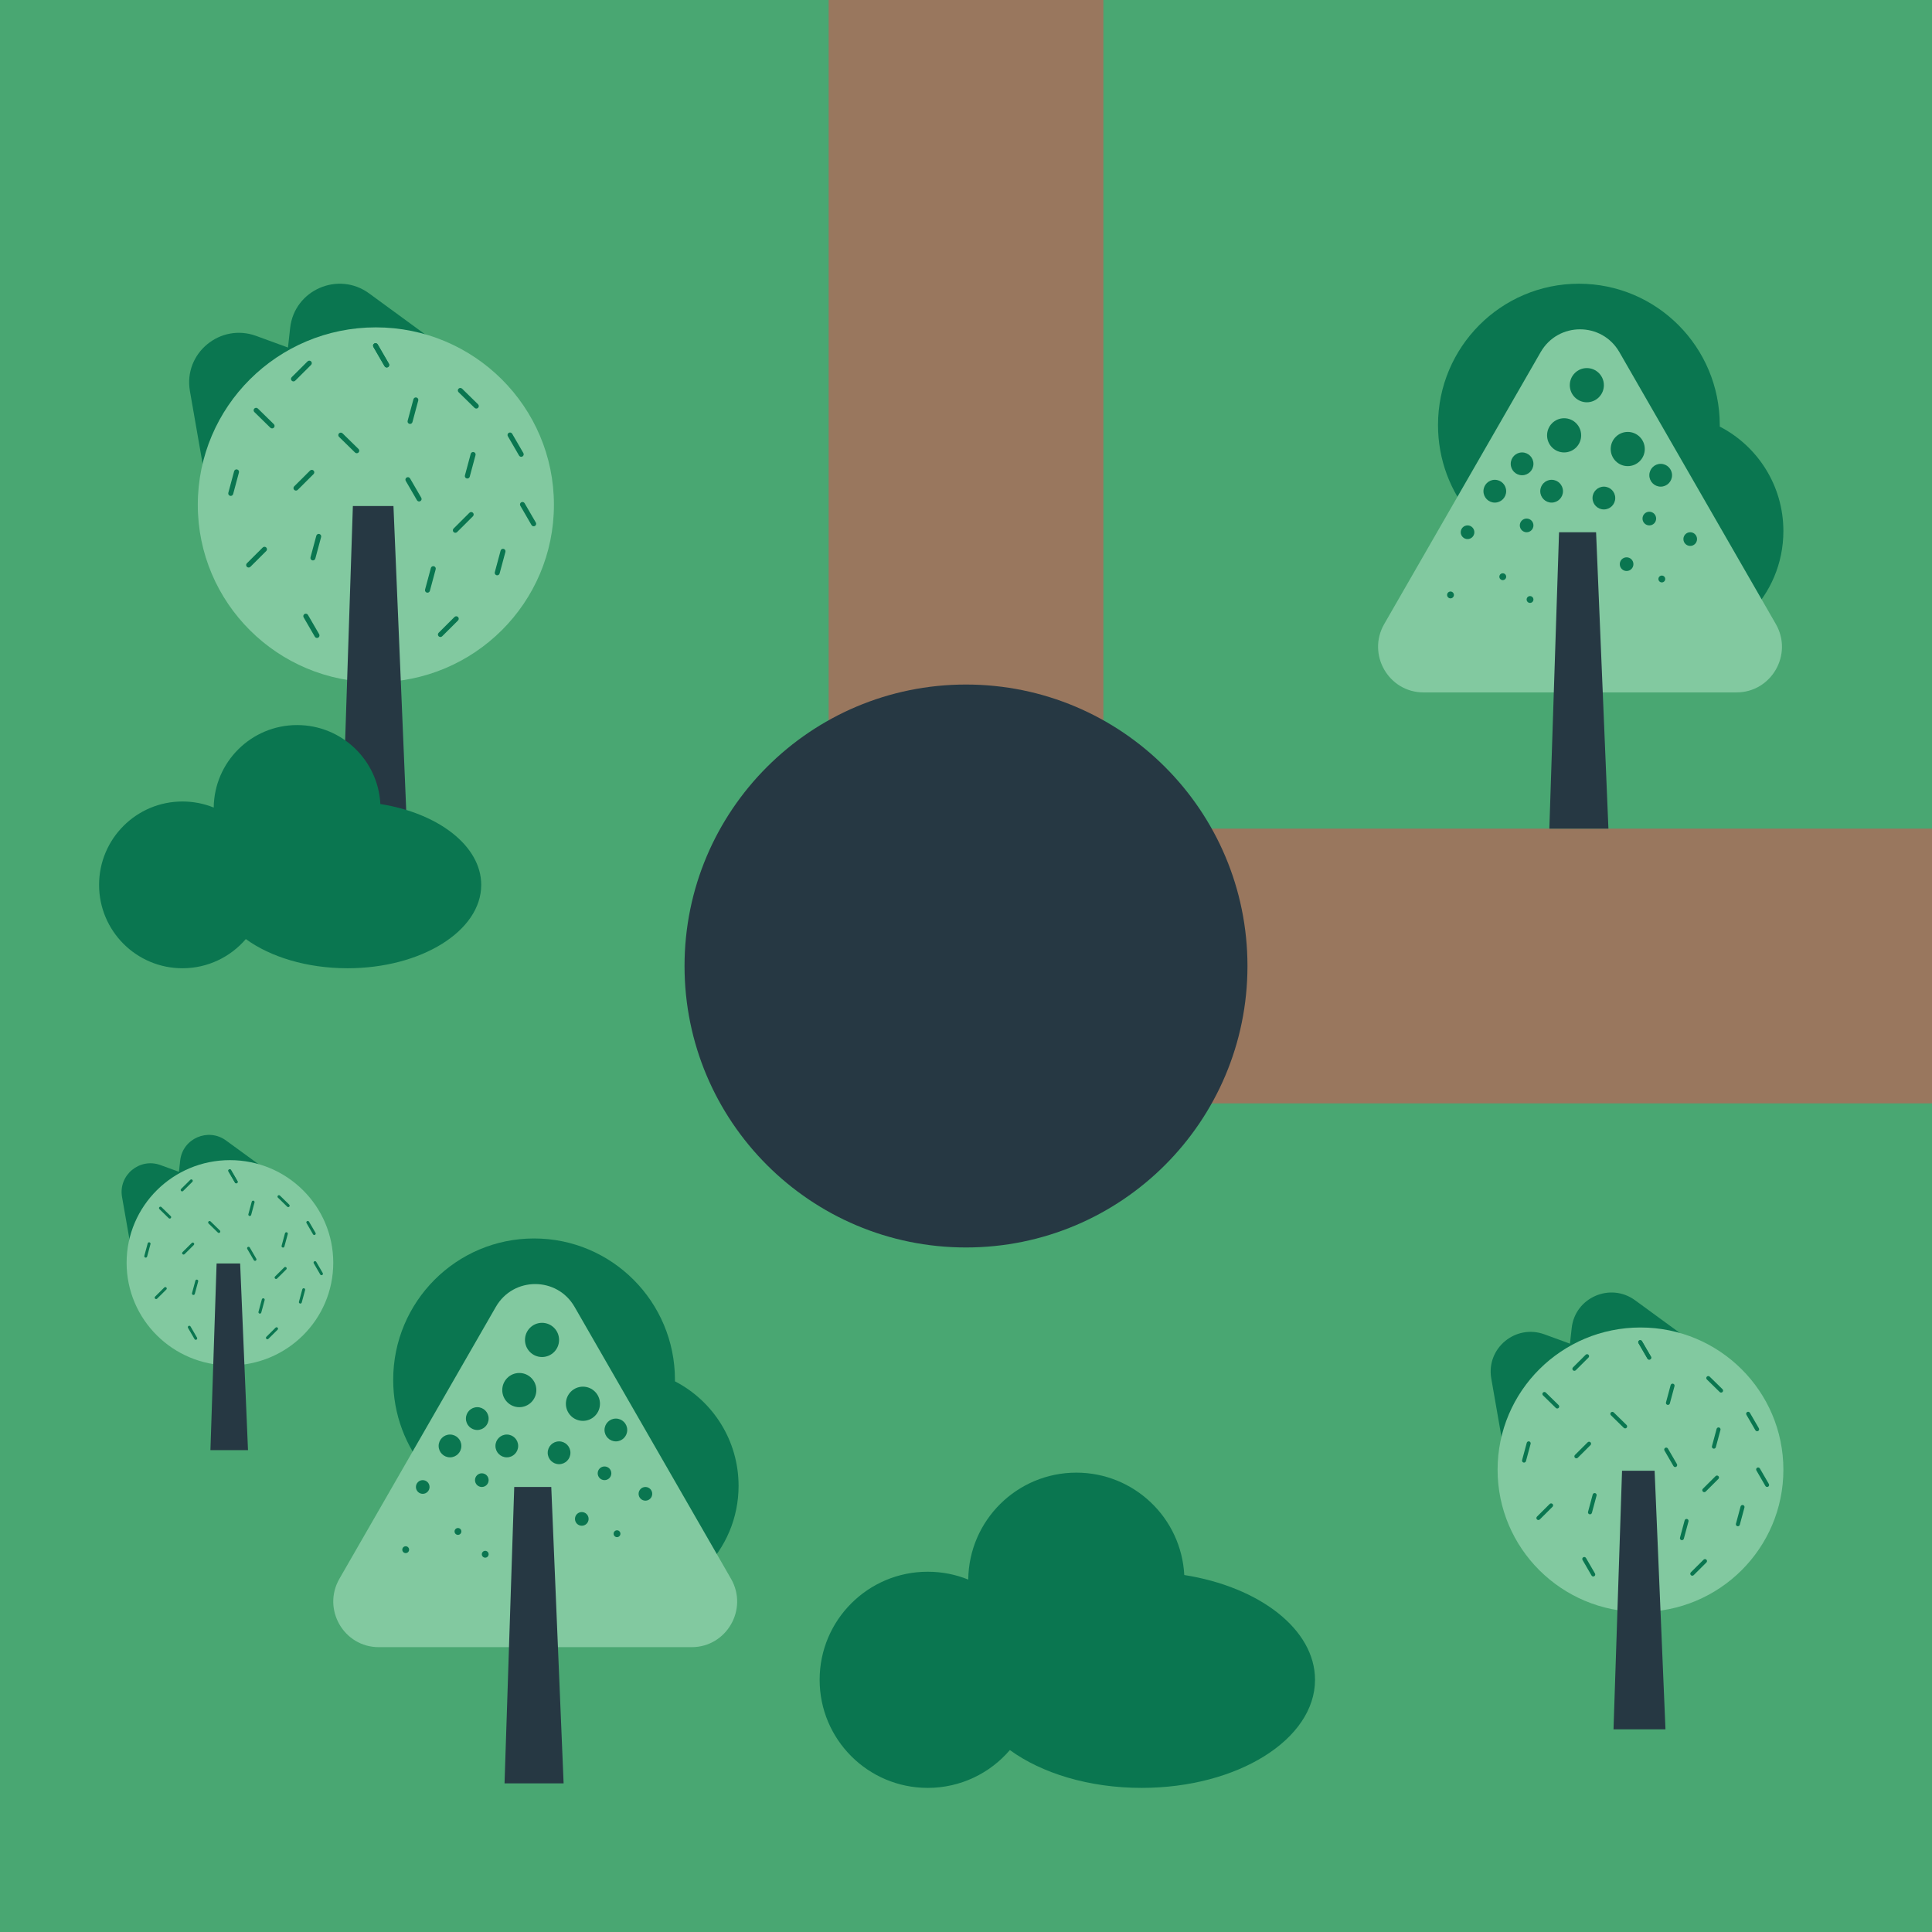 <svg width="429" height="429" viewBox="0 0 429 429" fill="none" xmlns="http://www.w3.org/2000/svg">
<rect x="429" y="429" width="429" height="429" transform="rotate(180 429 429)" fill="#49A772"/>
<rect x="429" y="245" width="245" height="61" transform="rotate(180 429 245)" fill="#99775E"/>
<rect x="245" width="245" height="61" transform="rotate(90 245 0)" fill="#99775E"/>
<circle cx="214.5" cy="214.5" r="62.5" fill="#263843"/>
<path d="M381.871 94.723C381.872 94.612 381.873 94.501 381.873 94.389C381.873 77.053 367.867 63 350.591 63C333.315 63 319.309 77.053 319.309 94.389C319.309 109.839 330.433 122.682 345.082 125.293C348.249 136.108 358.213 144.004 370.016 144.004C384.367 144.004 396 132.331 396 117.931C396 107.816 390.26 99.047 381.871 94.723Z" fill="#0A7650"/>
<path d="M342.104 78.188C345.988 71.438 355.698 71.438 359.582 78.188L394.32 138.562C398.204 145.312 393.349 153.75 385.581 153.75H350.843H316.106C308.338 153.75 303.483 145.312 307.367 138.562L342.104 78.188Z" fill="#82C9A0"/>
<path d="M357.15 184H344.032L346.186 118.184H354.409L357.15 184Z" fill="#263843"/>
<path d="M351.096 96.667C351.096 98.764 349.401 100.464 347.311 100.464C345.222 100.464 343.527 98.764 343.527 96.667C343.527 94.57 345.222 92.87 347.311 92.87C349.401 92.87 351.096 94.57 351.096 96.667Z" fill="#0A7650"/>
<path d="M356.141 85.529C356.141 87.626 354.447 89.326 352.357 89.326C350.267 89.326 348.573 87.626 348.573 85.529C348.573 83.432 350.267 81.732 352.357 81.732C354.447 81.732 356.141 83.432 356.141 85.529Z" fill="#0A7650"/>
<path d="M365.223 99.705C365.223 101.802 363.529 103.502 361.439 103.502C359.349 103.502 357.655 101.802 357.655 99.705C357.655 97.608 359.349 95.908 361.439 95.908C363.529 95.908 365.223 97.608 365.223 99.705Z" fill="#0A7650"/>
<path d="M340.5 102.996C340.5 104.394 339.371 105.527 337.977 105.527C336.584 105.527 335.455 104.394 335.455 102.996C335.455 101.598 336.584 100.464 337.977 100.464C339.371 100.464 340.5 101.598 340.5 102.996Z" fill="#0A7650"/>
<path d="M347.059 109.071C347.059 110.469 345.93 111.603 344.536 111.603C343.143 111.603 342.014 110.469 342.014 109.071C342.014 107.673 343.143 106.54 344.536 106.54C345.93 106.54 347.059 107.673 347.059 109.071Z" fill="#0A7650"/>
<path d="M358.664 110.59C358.664 111.988 357.534 113.121 356.141 113.121C354.748 113.121 353.618 111.988 353.618 110.59C353.618 109.192 354.748 108.059 356.141 108.059C357.534 108.059 358.664 109.192 358.664 110.59Z" fill="#0A7650"/>
<path d="M371.277 105.527C371.277 106.925 370.148 108.059 368.755 108.059C367.361 108.059 366.232 106.925 366.232 105.527C366.232 104.129 367.361 102.996 368.755 102.996C370.148 102.996 371.277 104.129 371.277 105.527Z" fill="#0A7650"/>
<path d="M334.446 109.071C334.446 110.469 333.316 111.603 331.923 111.603C330.53 111.603 329.4 110.469 329.4 109.071C329.4 107.673 330.53 106.54 331.923 106.54C333.316 106.54 334.446 107.673 334.446 109.071Z" fill="#0A7650"/>
<path d="M340.5 116.665C340.5 117.504 339.822 118.184 338.987 118.184C338.151 118.184 337.473 117.504 337.473 116.665C337.473 115.826 338.151 115.146 338.987 115.146C339.822 115.146 340.5 115.826 340.5 116.665Z" fill="#0A7650"/>
<path d="M367.746 115.146C367.746 115.985 367.068 116.665 366.232 116.665C365.396 116.665 364.718 115.985 364.718 115.146C364.718 114.308 365.396 113.628 366.232 113.628C367.068 113.628 367.746 114.308 367.746 115.146Z" fill="#0A7650"/>
<path d="M362.7 125.272C362.7 126.111 362.022 126.791 361.186 126.791C360.35 126.791 359.673 126.111 359.673 125.272C359.673 124.433 360.35 123.753 361.186 123.753C362.022 123.753 362.7 124.433 362.7 125.272Z" fill="#0A7650"/>
<path d="M327.382 118.184C327.382 119.023 326.704 119.703 325.868 119.703C325.032 119.703 324.355 119.023 324.355 118.184C324.355 117.345 325.032 116.665 325.868 116.665C326.704 116.665 327.382 117.345 327.382 118.184Z" fill="#0A7650"/>
<path d="M376.827 119.703C376.827 120.542 376.15 121.222 375.314 121.222C374.478 121.222 373.8 120.542 373.8 119.703C373.8 118.864 374.478 118.184 375.314 118.184C376.15 118.184 376.827 118.864 376.827 119.703Z" fill="#0A7650"/>
<path d="M322.841 132.107C322.841 132.526 322.502 132.866 322.084 132.866C321.666 132.866 321.327 132.526 321.327 132.107C321.327 131.687 321.666 131.347 322.084 131.347C322.502 131.347 322.841 131.687 322.841 132.107Z" fill="#0A7650"/>
<path d="M340.5 133.119C340.5 133.539 340.161 133.879 339.743 133.879C339.325 133.879 338.987 133.539 338.987 133.119C338.987 132.7 339.325 132.36 339.743 132.36C340.161 132.36 340.5 132.7 340.5 133.119Z" fill="#0A7650"/>
<path d="M334.446 128.056C334.446 128.476 334.107 128.816 333.689 128.816C333.271 128.816 332.932 128.476 332.932 128.056C332.932 127.637 333.271 127.297 333.689 127.297C334.107 127.297 334.446 127.637 334.446 128.056Z" fill="#0A7650"/>
<path d="M369.764 128.563C369.764 128.982 369.425 129.322 369.007 129.322C368.589 129.322 368.25 128.982 368.25 128.563C368.25 128.143 368.589 127.803 369.007 127.803C369.425 127.803 369.764 128.143 369.764 128.563Z" fill="#0A7650"/>
<path d="M149.871 306.723C149.872 306.612 149.873 306.501 149.873 306.389C149.873 289.053 135.867 275 118.591 275C101.315 275 87.309 289.053 87.309 306.389C87.309 321.839 98.433 334.682 113.082 337.293C116.249 348.108 126.213 356.004 138.016 356.004C152.367 356.004 164 344.331 164 329.931C164 319.816 158.26 311.047 149.871 306.723Z" fill="#0A7650"/>
<path d="M110.104 290.188C113.988 283.438 123.698 283.438 127.582 290.188L162.32 350.562C166.204 357.312 161.349 365.75 153.581 365.75H118.843H84.106C76.338 365.75 71.483 357.312 75.367 350.562L110.104 290.188Z" fill="#82C9A0"/>
<path d="M125.15 396H112.032L114.186 330.184H122.409L125.15 396Z" fill="#263843"/>
<path d="M119.096 308.667C119.096 310.764 117.401 312.464 115.311 312.464C113.222 312.464 111.527 310.764 111.527 308.667C111.527 306.57 113.222 304.87 115.311 304.87C117.401 304.87 119.096 306.57 119.096 308.667Z" fill="#0A7650"/>
<path d="M124.141 297.529C124.141 299.626 122.447 301.326 120.357 301.326C118.267 301.326 116.573 299.626 116.573 297.529C116.573 295.432 118.267 293.732 120.357 293.732C122.447 293.732 124.141 295.432 124.141 297.529Z" fill="#0A7650"/>
<path d="M133.223 311.705C133.223 313.802 131.529 315.502 129.439 315.502C127.349 315.502 125.655 313.802 125.655 311.705C125.655 309.608 127.349 307.908 129.439 307.908C131.529 307.908 133.223 309.608 133.223 311.705Z" fill="#0A7650"/>
<path d="M108.5 314.996C108.5 316.394 107.371 317.527 105.977 317.527C104.584 317.527 103.455 316.394 103.455 314.996C103.455 313.598 104.584 312.464 105.977 312.464C107.371 312.464 108.5 313.598 108.5 314.996Z" fill="#0A7650"/>
<path d="M115.059 321.071C115.059 322.469 113.93 323.603 112.536 323.603C111.143 323.603 110.014 322.469 110.014 321.071C110.014 319.673 111.143 318.54 112.536 318.54C113.93 318.54 115.059 319.673 115.059 321.071Z" fill="#0A7650"/>
<path d="M126.664 322.59C126.664 323.988 125.534 325.121 124.141 325.121C122.748 325.121 121.618 323.988 121.618 322.59C121.618 321.192 122.748 320.059 124.141 320.059C125.534 320.059 126.664 321.192 126.664 322.59Z" fill="#0A7650"/>
<path d="M139.277 317.527C139.277 318.925 138.148 320.059 136.755 320.059C135.361 320.059 134.232 318.925 134.232 317.527C134.232 316.129 135.361 314.996 136.755 314.996C138.148 314.996 139.277 316.129 139.277 317.527Z" fill="#0A7650"/>
<path d="M102.446 321.071C102.446 322.469 101.316 323.603 99.923 323.603C98.53 323.603 97.4 322.469 97.4 321.071C97.4 319.673 98.53 318.54 99.923 318.54C101.316 318.54 102.446 319.673 102.446 321.071Z" fill="#0A7650"/>
<path d="M108.5 328.665C108.5 329.504 107.822 330.184 106.987 330.184C106.151 330.184 105.473 329.504 105.473 328.665C105.473 327.826 106.151 327.146 106.987 327.146C107.822 327.146 108.5 327.826 108.5 328.665Z" fill="#0A7650"/>
<path d="M135.746 327.146C135.746 327.985 135.068 328.665 134.232 328.665C133.396 328.665 132.718 327.985 132.718 327.146C132.718 326.308 133.396 325.628 134.232 325.628C135.068 325.628 135.746 326.308 135.746 327.146Z" fill="#0A7650"/>
<path d="M130.7 337.272C130.7 338.111 130.022 338.791 129.186 338.791C128.35 338.791 127.673 338.111 127.673 337.272C127.673 336.433 128.35 335.753 129.186 335.753C130.022 335.753 130.7 336.433 130.7 337.272Z" fill="#0A7650"/>
<path d="M95.382 330.184C95.382 331.023 94.704 331.703 93.868 331.703C93.032 331.703 92.355 331.023 92.355 330.184C92.355 329.345 93.032 328.665 93.868 328.665C94.704 328.665 95.382 329.345 95.382 330.184Z" fill="#0A7650"/>
<path d="M144.827 331.703C144.827 332.542 144.15 333.222 143.314 333.222C142.478 333.222 141.8 332.542 141.8 331.703C141.8 330.864 142.478 330.184 143.314 330.184C144.15 330.184 144.827 330.864 144.827 331.703Z" fill="#0A7650"/>
<path d="M90.841 344.107C90.841 344.526 90.502 344.866 90.084 344.866C89.666 344.866 89.328 344.526 89.328 344.107C89.328 343.687 89.666 343.347 90.084 343.347C90.502 343.347 90.841 343.687 90.841 344.107Z" fill="#0A7650"/>
<path d="M108.5 345.119C108.5 345.539 108.161 345.879 107.743 345.879C107.325 345.879 106.987 345.539 106.987 345.119C106.987 344.7 107.325 344.36 107.743 344.36C108.161 344.36 108.5 344.7 108.5 345.119Z" fill="#0A7650"/>
<path d="M102.446 340.056C102.446 340.476 102.107 340.816 101.689 340.816C101.271 340.816 100.932 340.476 100.932 340.056C100.932 339.637 101.271 339.297 101.689 339.297C102.107 339.297 102.446 339.637 102.446 340.056Z" fill="#0A7650"/>
<path d="M137.764 340.563C137.764 340.982 137.425 341.322 137.007 341.322C136.589 341.322 136.25 340.982 136.25 340.563C136.25 340.143 136.589 339.803 137.007 339.803C137.425 339.803 137.764 340.143 137.764 340.563Z" fill="#0A7650"/>
<path d="M50.189 253.244C46.207 250.34 40.553 252.807 40.012 257.685L39.734 260.198L35.631 258.704C30.992 257.014 26.253 260.946 27.099 265.782L30.349 284.348C31.195 289.184 36.993 291.296 40.785 288.15L47.221 282.81L64.263 275.373C68.786 273.4 69.462 267.302 65.48 264.397L50.189 253.244Z" fill="#0A7650"/>
<path d="M74 280.399C74 292.987 63.728 303.192 51.057 303.192C38.386 303.192 28.114 292.987 28.114 280.399C28.114 267.811 38.386 257.607 51.057 257.607C63.728 257.607 74 267.811 74 280.399Z" fill="#82C9A0"/>
<path d="M55.068 322H46.725L48.095 280.559H53.325L55.068 322Z" fill="#263843"/>
<path d="M48.363 264.221C48.919 263.265 50.308 263.265 50.864 264.221C51.419 265.178 50.725 266.373 49.613 266.373C48.502 266.373 47.807 265.178 48.363 264.221Z" fill="#82C9A0"/>
<path d="M61.715 265.936C61.588 265.812 61.586 265.61 61.711 265.485C61.835 265.359 62.038 265.357 62.164 265.481L64.224 267.492C64.351 267.615 64.352 267.817 64.228 267.943C64.104 268.068 63.901 268.07 63.774 267.946L61.715 265.936Z" fill="#0A7650"/>
<path d="M46.312 271.674C46.186 271.55 46.184 271.348 46.309 271.223C46.433 271.097 46.636 271.095 46.762 271.219L48.822 273.23C48.948 273.353 48.95 273.555 48.826 273.681C48.702 273.806 48.499 273.808 48.372 273.684L46.312 271.674Z" fill="#0A7650"/>
<path d="M35.403 268.486C35.276 268.362 35.274 268.161 35.399 268.035C35.523 267.909 35.726 267.908 35.852 268.031L37.912 270.042C38.039 270.165 38.04 270.367 37.916 270.493C37.792 270.618 37.589 270.62 37.462 270.497L35.403 268.486Z" fill="#0A7650"/>
<path d="M42.577 276.003C42.702 275.878 42.905 275.878 43.031 276.003C43.156 276.127 43.156 276.329 43.031 276.453L40.988 278.482C40.863 278.607 40.66 278.607 40.535 278.482C40.409 278.358 40.409 278.156 40.535 278.031L42.577 276.003Z" fill="#0A7650"/>
<path d="M61.188 294.81C61.313 294.686 61.516 294.686 61.642 294.81C61.767 294.935 61.767 295.137 61.642 295.261L59.599 297.29C59.474 297.414 59.271 297.414 59.146 297.29C59.02 297.165 59.02 296.964 59.146 296.839L61.188 294.81Z" fill="#0A7650"/>
<path d="M42.256 261.976C42.381 261.852 42.584 261.852 42.71 261.976C42.835 262.101 42.835 262.303 42.71 262.427L40.668 264.456C40.542 264.58 40.339 264.58 40.214 264.456C40.089 264.331 40.089 264.129 40.214 264.005L42.256 261.976Z" fill="#0A7650"/>
<path d="M55.899 266.84C55.944 266.67 56.12 266.569 56.292 266.615C56.463 266.661 56.564 266.835 56.519 267.005L55.771 269.777C55.725 269.947 55.549 270.048 55.378 270.002C55.207 269.957 55.105 269.782 55.151 269.612L55.899 266.84Z" fill="#0A7650"/>
<path d="M43.384 284.373C43.43 284.203 43.606 284.102 43.777 284.148C43.949 284.193 44.05 284.368 44.004 284.538L43.257 287.31C43.211 287.48 43.035 287.581 42.864 287.535C42.693 287.489 42.591 287.315 42.637 287.145L43.384 284.373Z" fill="#0A7650"/>
<path d="M58.145 288.517C58.191 288.347 58.367 288.246 58.538 288.292C58.709 288.338 58.811 288.512 58.765 288.682L58.017 291.454C57.971 291.624 57.795 291.725 57.624 291.679C57.453 291.633 57.352 291.459 57.397 291.289L58.145 288.517Z" fill="#0A7650"/>
<path d="M63.279 273.854C63.325 273.684 63.501 273.583 63.672 273.628C63.843 273.674 63.945 273.849 63.899 274.019L63.151 276.79C63.105 276.96 62.929 277.061 62.758 277.015C62.587 276.97 62.486 276.795 62.531 276.625L63.279 273.854Z" fill="#0A7650"/>
<path d="M32.795 276.085C32.841 275.915 33.017 275.814 33.188 275.86C33.36 275.905 33.461 276.08 33.415 276.25L32.668 279.021C32.622 279.191 32.446 279.292 32.275 279.247C32.104 279.201 32.002 279.026 32.048 278.856L32.795 276.085Z" fill="#0A7650"/>
<path d="M67.129 286.286C67.175 286.116 67.351 286.015 67.522 286.061C67.694 286.106 67.795 286.281 67.749 286.451L67.002 289.222C66.956 289.392 66.78 289.493 66.609 289.448C66.438 289.402 66.336 289.227 66.382 289.057L67.129 286.286Z" fill="#0A7650"/>
<path d="M69.668 280.516C69.579 280.364 69.632 280.169 69.786 280.081C69.939 279.993 70.135 280.045 70.224 280.197L71.668 282.682C71.757 282.834 71.704 283.029 71.55 283.117C71.397 283.205 71.201 283.153 71.112 283.001L69.668 280.516Z" fill="#0A7650"/>
<path d="M68.064 271.59C67.975 271.438 68.028 271.243 68.181 271.155C68.335 271.067 68.531 271.119 68.62 271.272L70.064 273.756C70.152 273.909 70.1 274.104 69.946 274.192C69.793 274.28 69.596 274.227 69.508 274.075L68.064 271.59Z" fill="#0A7650"/>
<path d="M50.736 260.114C50.648 259.962 50.7 259.767 50.854 259.679C51.007 259.591 51.203 259.643 51.292 259.795L52.736 262.28C52.825 262.433 52.772 262.628 52.619 262.716C52.465 262.804 52.269 262.751 52.18 262.599L50.736 260.114Z" fill="#0A7650"/>
<path d="M50.736 260.114C50.648 259.962 50.7 259.767 50.854 259.679C51.007 259.591 51.203 259.643 51.292 259.795L52.736 262.28C52.825 262.433 52.772 262.628 52.619 262.716C52.465 262.804 52.269 262.751 52.18 262.599L50.736 260.114Z" fill="#0A7650"/>
<path d="M54.908 277.328C54.819 277.176 54.872 276.981 55.025 276.893C55.179 276.805 55.375 276.857 55.464 277.01L56.907 279.494C56.996 279.647 56.944 279.842 56.79 279.93C56.636 280.018 56.44 279.965 56.352 279.813L54.908 277.328Z" fill="#0A7650"/>
<path d="M41.752 294.861C41.663 294.709 41.716 294.514 41.869 294.426C42.023 294.338 42.219 294.39 42.307 294.542L43.751 297.027C43.84 297.179 43.787 297.374 43.634 297.462C43.48 297.55 43.284 297.498 43.196 297.346L41.752 294.861Z" fill="#0A7650"/>
<path d="M36.48 285.885C36.605 285.76 36.809 285.76 36.934 285.885C37.059 286.009 37.059 286.211 36.934 286.335L34.892 288.364C34.766 288.489 34.563 288.489 34.438 288.364C34.313 288.24 34.313 288.038 34.438 287.913L36.48 285.885Z" fill="#0A7650"/>
<path d="M63.113 281.422C63.238 281.297 63.441 281.297 63.567 281.422C63.692 281.546 63.692 281.748 63.567 281.873L61.525 283.901C61.399 284.026 61.196 284.026 61.071 283.901C60.946 283.777 60.946 283.575 61.071 283.45L63.113 281.422Z" fill="#0A7650"/>
<path d="M363.07 288.724C357.563 284.699 349.744 288.118 348.996 294.878L348.61 298.36L342.936 296.289C336.521 293.948 329.966 299.397 331.137 306.098L335.631 331.826C336.801 338.526 344.82 341.452 350.064 337.093L358.965 329.695L382.534 319.389C388.789 316.654 389.724 308.204 384.217 304.179L363.07 288.724Z" fill="#0A7650"/>
<path d="M396 326.353C396 343.797 381.794 357.938 364.271 357.938C346.747 357.938 332.541 343.797 332.541 326.353C332.541 308.91 346.747 294.769 364.271 294.769C381.794 294.769 396 308.91 396 326.353Z" fill="#82C9A0"/>
<path d="M369.818 384H358.28L360.174 326.574H367.407L369.818 384Z" fill="#263843"/>
<path d="M360.544 303.935C361.313 302.61 363.234 302.61 364.003 303.935C364.772 305.261 363.811 306.917 362.274 306.917C360.736 306.917 359.776 305.261 360.544 303.935Z" fill="#82C9A0"/>
<path d="M379.01 306.311C378.835 306.14 378.832 305.86 379.004 305.686C379.176 305.512 379.457 305.51 379.632 305.681L382.48 308.467C382.655 308.638 382.658 308.918 382.486 309.092C382.314 309.266 382.033 309.268 381.858 309.097L379.01 306.311Z" fill="#0A7650"/>
<path d="M357.709 314.262C357.534 314.091 357.531 313.811 357.703 313.637C357.875 313.463 358.156 313.461 358.331 313.632L361.179 316.418C361.354 316.589 361.357 316.869 361.185 317.043C361.013 317.217 360.732 317.219 360.557 317.048L357.709 314.262Z" fill="#0A7650"/>
<path d="M342.621 309.845C342.446 309.674 342.443 309.394 342.615 309.22C342.787 309.046 343.068 309.043 343.243 309.214L346.091 312.001C346.266 312.172 346.269 312.452 346.097 312.626C345.925 312.8 345.644 312.802 345.469 312.631L342.621 309.845Z" fill="#0A7650"/>
<path d="M352.542 320.261C352.716 320.088 352.997 320.088 353.17 320.261C353.343 320.433 353.343 320.713 353.17 320.885L350.346 323.697C350.172 323.869 349.891 323.869 349.718 323.697C349.545 323.524 349.545 323.244 349.718 323.072L352.542 320.261Z" fill="#0A7650"/>
<path d="M378.281 346.323C378.454 346.151 378.735 346.151 378.908 346.323C379.082 346.496 379.082 346.775 378.908 346.948L376.084 349.759C375.911 349.931 375.63 349.931 375.457 349.759C375.283 349.586 375.283 349.307 375.457 349.134L378.281 346.323Z" fill="#0A7650"/>
<path d="M352.098 300.824C352.272 300.652 352.553 300.652 352.726 300.824C352.899 300.997 352.899 301.276 352.726 301.449L349.902 304.26C349.729 304.433 349.448 304.433 349.274 304.26C349.101 304.088 349.101 303.808 349.274 303.635L352.098 300.824Z" fill="#0A7650"/>
<path d="M370.966 307.565C371.03 307.329 371.273 307.189 371.51 307.252C371.746 307.315 371.887 307.558 371.824 307.793L370.79 311.633C370.726 311.869 370.483 312.009 370.246 311.946C370.01 311.883 369.869 311.64 369.933 311.405L370.966 307.565Z" fill="#0A7650"/>
<path d="M353.659 331.86C353.723 331.624 353.966 331.485 354.203 331.548C354.44 331.611 354.58 331.853 354.517 332.089L353.483 335.929C353.419 336.165 353.176 336.304 352.939 336.241C352.703 336.178 352.562 335.936 352.626 335.7L353.659 331.86Z" fill="#0A7650"/>
<path d="M374.073 337.603C374.136 337.367 374.379 337.227 374.616 337.29C374.853 337.353 374.993 337.596 374.93 337.831L373.896 341.671C373.833 341.907 373.589 342.047 373.353 341.984C373.116 341.921 372.975 341.678 373.039 341.443L374.073 337.603Z" fill="#0A7650"/>
<path d="M381.173 317.283C381.236 317.047 381.48 316.907 381.716 316.97C381.953 317.034 382.094 317.276 382.03 317.511L380.997 321.352C380.933 321.587 380.69 321.727 380.453 321.664C380.216 321.601 380.076 321.359 380.139 321.123L381.173 317.283Z" fill="#0A7650"/>
<path d="M339.015 320.375C339.078 320.139 339.322 319.999 339.558 320.063C339.795 320.126 339.936 320.368 339.872 320.604L338.839 324.444C338.775 324.679 338.532 324.819 338.295 324.756C338.058 324.693 337.918 324.451 337.981 324.215L339.015 320.375Z" fill="#0A7650"/>
<path d="M386.498 334.511C386.562 334.275 386.805 334.135 387.042 334.198C387.278 334.261 387.419 334.504 387.355 334.739L386.322 338.579C386.258 338.815 386.015 338.955 385.778 338.892C385.541 338.829 385.401 338.586 385.464 338.351L386.498 334.511Z" fill="#0A7650"/>
<path d="M390.009 326.515C389.887 326.304 389.959 326.034 390.172 325.912C390.384 325.79 390.655 325.862 390.778 326.073L392.775 329.516C392.897 329.728 392.825 329.998 392.612 330.12C392.4 330.242 392.129 330.169 392.006 329.958L390.009 326.515Z" fill="#0A7650"/>
<path d="M387.79 314.147C387.668 313.935 387.74 313.665 387.953 313.543C388.165 313.421 388.436 313.494 388.559 313.705L390.556 317.148C390.678 317.359 390.606 317.629 390.393 317.751C390.181 317.873 389.91 317.801 389.787 317.59L387.79 314.147Z" fill="#0A7650"/>
<path d="M363.827 298.244C363.704 298.033 363.777 297.763 363.989 297.641C364.201 297.519 364.473 297.591 364.595 297.802L366.592 301.245C366.715 301.457 366.642 301.727 366.43 301.849C366.218 301.971 365.946 301.898 365.824 301.687L363.827 298.244Z" fill="#0A7650"/>
<path d="M363.827 298.244C363.704 298.033 363.777 297.763 363.989 297.641C364.201 297.519 364.473 297.591 364.595 297.802L366.592 301.245C366.715 301.457 366.642 301.727 366.43 301.849C366.218 301.971 365.946 301.898 365.824 301.687L363.827 298.244Z" fill="#0A7650"/>
<path d="M369.596 322.098C369.473 321.887 369.546 321.616 369.758 321.494C369.97 321.372 370.242 321.445 370.364 321.656L372.361 325.099C372.484 325.31 372.411 325.58 372.199 325.702C371.987 325.824 371.715 325.752 371.593 325.541L369.596 322.098Z" fill="#0A7650"/>
<path d="M351.401 346.393C351.279 346.182 351.351 345.912 351.564 345.79C351.776 345.668 352.047 345.74 352.17 345.952L354.167 349.395C354.289 349.606 354.217 349.876 354.004 349.998C353.792 350.12 353.521 350.048 353.398 349.836L351.401 346.393Z" fill="#0A7650"/>
<path d="M344.111 333.954C344.284 333.782 344.565 333.782 344.738 333.954C344.912 334.127 344.912 334.407 344.738 334.579L341.914 337.39C341.741 337.563 341.46 337.563 341.287 337.39C341.113 337.218 341.113 336.938 341.287 336.766L344.111 333.954Z" fill="#0A7650"/>
<path d="M380.943 327.77C381.117 327.598 381.398 327.598 381.571 327.77C381.744 327.943 381.744 328.222 381.571 328.395L378.747 331.206C378.574 331.379 378.293 331.379 378.119 331.206C377.946 331.034 377.946 330.754 378.119 330.581L380.943 327.77Z" fill="#0A7650"/>
<path d="M81.964 65.15C75.101 60.13 65.358 64.395 64.425 72.827L63.945 77.171L56.874 74.588C48.881 71.667 40.712 78.464 42.17 86.823L47.771 118.916C49.229 127.275 59.221 130.925 65.757 125.487L76.848 116.258L106.219 103.403C114.014 99.991 115.179 89.45 108.317 84.429L81.964 65.15Z" fill="#0A7650"/>
<path d="M123 112.09C123 133.85 105.297 151.489 83.46 151.489C61.623 151.489 43.92 133.85 43.92 112.09C43.92 90.331 61.623 72.692 83.46 72.692C105.297 72.692 123 90.331 123 112.09Z" fill="#82C9A0"/>
<path d="M90.373 184H75.995L78.355 112.366H87.368L90.373 184Z" fill="#263843"/>
<path d="M78.817 84.126C79.774 82.472 82.169 82.472 83.127 84.126C84.085 85.779 82.887 87.845 80.972 87.845C79.056 87.845 77.859 85.779 78.817 84.126Z" fill="#82C9A0"/>
<path d="M101.827 87.089C101.609 86.875 101.606 86.526 101.82 86.309C102.035 86.092 102.385 86.089 102.602 86.302L106.152 89.778C106.37 89.992 106.373 90.341 106.159 90.558C105.945 90.775 105.595 90.778 105.377 90.565L101.827 87.089Z" fill="#0A7650"/>
<path d="M75.283 97.007C75.065 96.794 75.062 96.445 75.276 96.228C75.49 96.011 75.841 96.008 76.058 96.221L79.608 99.697C79.826 99.91 79.829 100.259 79.615 100.476C79.401 100.693 79.051 100.696 78.833 100.483L75.283 97.007Z" fill="#0A7650"/>
<path d="M56.481 91.497C56.263 91.284 56.26 90.935 56.474 90.718C56.688 90.501 57.038 90.498 57.256 90.711L60.806 94.187C61.024 94.4 61.027 94.749 60.813 94.966C60.599 95.183 60.249 95.186 60.031 94.973L56.481 91.497Z" fill="#0A7650"/>
<path d="M68.845 104.49C69.061 104.275 69.411 104.275 69.627 104.49C69.843 104.705 69.843 105.054 69.627 105.269L66.108 108.776C65.892 108.991 65.542 108.991 65.326 108.776C65.11 108.561 65.11 108.212 65.326 107.997L68.845 104.49Z" fill="#0A7650"/>
<path d="M100.919 137.001C101.135 136.786 101.485 136.786 101.701 137.001C101.917 137.216 101.917 137.565 101.701 137.78L98.182 141.287C97.966 141.502 97.616 141.502 97.4 141.287C97.184 141.072 97.184 140.723 97.4 140.508L100.919 137.001Z" fill="#0A7650"/>
<path d="M68.292 80.245C68.508 80.029 68.858 80.029 69.074 80.245C69.29 80.46 69.29 80.809 69.074 81.024L65.555 84.531C65.339 84.746 64.989 84.746 64.773 84.531C64.557 84.316 64.557 83.967 64.773 83.751L68.292 80.245Z" fill="#0A7650"/>
<path d="M91.804 88.653C91.883 88.359 92.186 88.184 92.481 88.263C92.776 88.342 92.951 88.644 92.872 88.938L91.584 93.728C91.505 94.022 91.202 94.197 90.907 94.118C90.612 94.039 90.437 93.737 90.516 93.443L91.804 88.653Z" fill="#0A7650"/>
<path d="M70.237 118.96C70.316 118.666 70.619 118.491 70.914 118.57C71.209 118.649 71.384 118.951 71.305 119.245L70.017 124.035C69.938 124.329 69.635 124.503 69.34 124.425C69.045 124.346 68.87 124.044 68.949 123.75L70.237 118.96Z" fill="#0A7650"/>
<path d="M95.675 126.123C95.754 125.829 96.057 125.655 96.352 125.733C96.647 125.812 96.823 126.114 96.743 126.408L95.455 131.198C95.376 131.492 95.073 131.667 94.778 131.588C94.483 131.509 94.308 131.207 94.387 130.913L95.675 126.123Z" fill="#0A7650"/>
<path d="M104.523 100.775C104.602 100.482 104.905 100.307 105.2 100.386C105.495 100.465 105.671 100.767 105.591 101.061L104.303 105.851C104.224 106.145 103.921 106.319 103.626 106.241C103.331 106.162 103.156 105.86 103.235 105.566L104.523 100.775Z" fill="#0A7650"/>
<path d="M51.988 104.633C52.067 104.339 52.37 104.164 52.665 104.243C52.96 104.322 53.135 104.624 53.056 104.918L51.768 109.708C51.689 110.002 51.386 110.177 51.091 110.098C50.796 110.019 50.621 109.717 50.7 109.423L51.988 104.633Z" fill="#0A7650"/>
<path d="M111.159 122.266C111.238 121.972 111.541 121.797 111.836 121.876C112.132 121.955 112.307 122.257 112.228 122.551L110.939 127.341C110.86 127.635 110.557 127.81 110.262 127.731C109.967 127.652 109.792 127.35 109.871 127.056L111.159 122.266Z" fill="#0A7650"/>
<path d="M115.534 112.292C115.382 112.029 115.472 111.692 115.737 111.539C116.001 111.387 116.34 111.478 116.492 111.741L118.981 116.036C119.134 116.299 119.043 116.636 118.778 116.789C118.514 116.941 118.176 116.851 118.023 116.587L115.534 112.292Z" fill="#0A7650"/>
<path d="M112.769 96.863C112.617 96.6 112.707 96.263 112.972 96.111C113.236 95.958 113.575 96.049 113.727 96.312L116.216 100.607C116.368 100.871 116.278 101.208 116.013 101.36C115.749 101.512 115.411 101.422 115.258 101.158L112.769 96.863Z" fill="#0A7650"/>
<path d="M82.907 77.026C82.754 76.763 82.845 76.425 83.11 76.273C83.374 76.121 83.712 76.212 83.865 76.475L86.354 80.77C86.506 81.034 86.416 81.371 86.151 81.523C85.887 81.675 85.549 81.585 85.396 81.321L82.907 77.026Z" fill="#0A7650"/>
<path d="M82.907 77.026C82.754 76.763 82.845 76.425 83.11 76.273C83.374 76.121 83.712 76.212 83.865 76.475L86.354 80.77C86.506 81.034 86.416 81.371 86.151 81.523C85.887 81.675 85.549 81.585 85.396 81.321L82.907 77.026Z" fill="#0A7650"/>
<path d="M90.096 106.782C89.944 106.518 90.034 106.181 90.299 106.029C90.563 105.877 90.901 105.967 91.054 106.231L93.543 110.526C93.695 110.789 93.605 111.126 93.34 111.278C93.076 111.431 92.737 111.34 92.585 111.077L90.096 106.782Z" fill="#0A7650"/>
<path d="M67.423 137.089C67.27 136.825 67.361 136.488 67.626 136.336C67.89 136.184 68.228 136.274 68.381 136.537L70.87 140.832C71.022 141.096 70.932 141.433 70.667 141.585C70.403 141.737 70.064 141.647 69.912 141.383L67.423 137.089Z" fill="#0A7650"/>
<path d="M58.338 121.572C58.554 121.357 58.904 121.357 59.12 121.572C59.336 121.787 59.336 122.136 59.12 122.351L55.601 125.858C55.385 126.073 55.035 126.073 54.819 125.858C54.603 125.643 54.603 125.294 54.819 125.079L58.338 121.572Z" fill="#0A7650"/>
<path d="M104.237 113.858C104.453 113.642 104.803 113.642 105.019 113.858C105.235 114.073 105.235 114.422 105.019 114.637L101.5 118.144C101.284 118.359 100.934 118.359 100.718 118.144C100.502 117.928 100.502 117.58 100.718 117.364L104.237 113.858Z" fill="#0A7650"/>
<path fill-rule="evenodd" clip-rule="evenodd" d="M262.967 349.731C262.307 337.066 251.829 327 239 327C225.83 327 215.138 337.608 215.001 350.745C212.222 349.62 209.183 349 206 349C192.745 349 182 359.745 182 373C182 386.255 192.745 397 206 397C213.3 397 219.838 393.741 224.24 388.599C231.301 393.741 241.79 397 253.5 397C274.763 397 292 386.255 292 373C292 361.782 279.652 352.361 262.967 349.731Z" fill="#0A7650"/>
<path fill-rule="evenodd" clip-rule="evenodd" d="M84.46 178.535C83.951 168.765 75.868 161 65.971 161C55.812 161 47.564 169.183 47.458 179.318C45.314 178.449 42.97 177.971 40.514 177.971C30.289 177.971 22 186.261 22 196.486C22 206.711 30.289 215 40.514 215C46.145 215 51.19 212.486 54.585 208.519C60.032 212.486 68.124 215 77.157 215C93.56 215 106.857 206.711 106.857 196.486C106.857 187.831 97.332 180.564 84.46 178.535Z" fill="#0A7650"/>
</svg>

